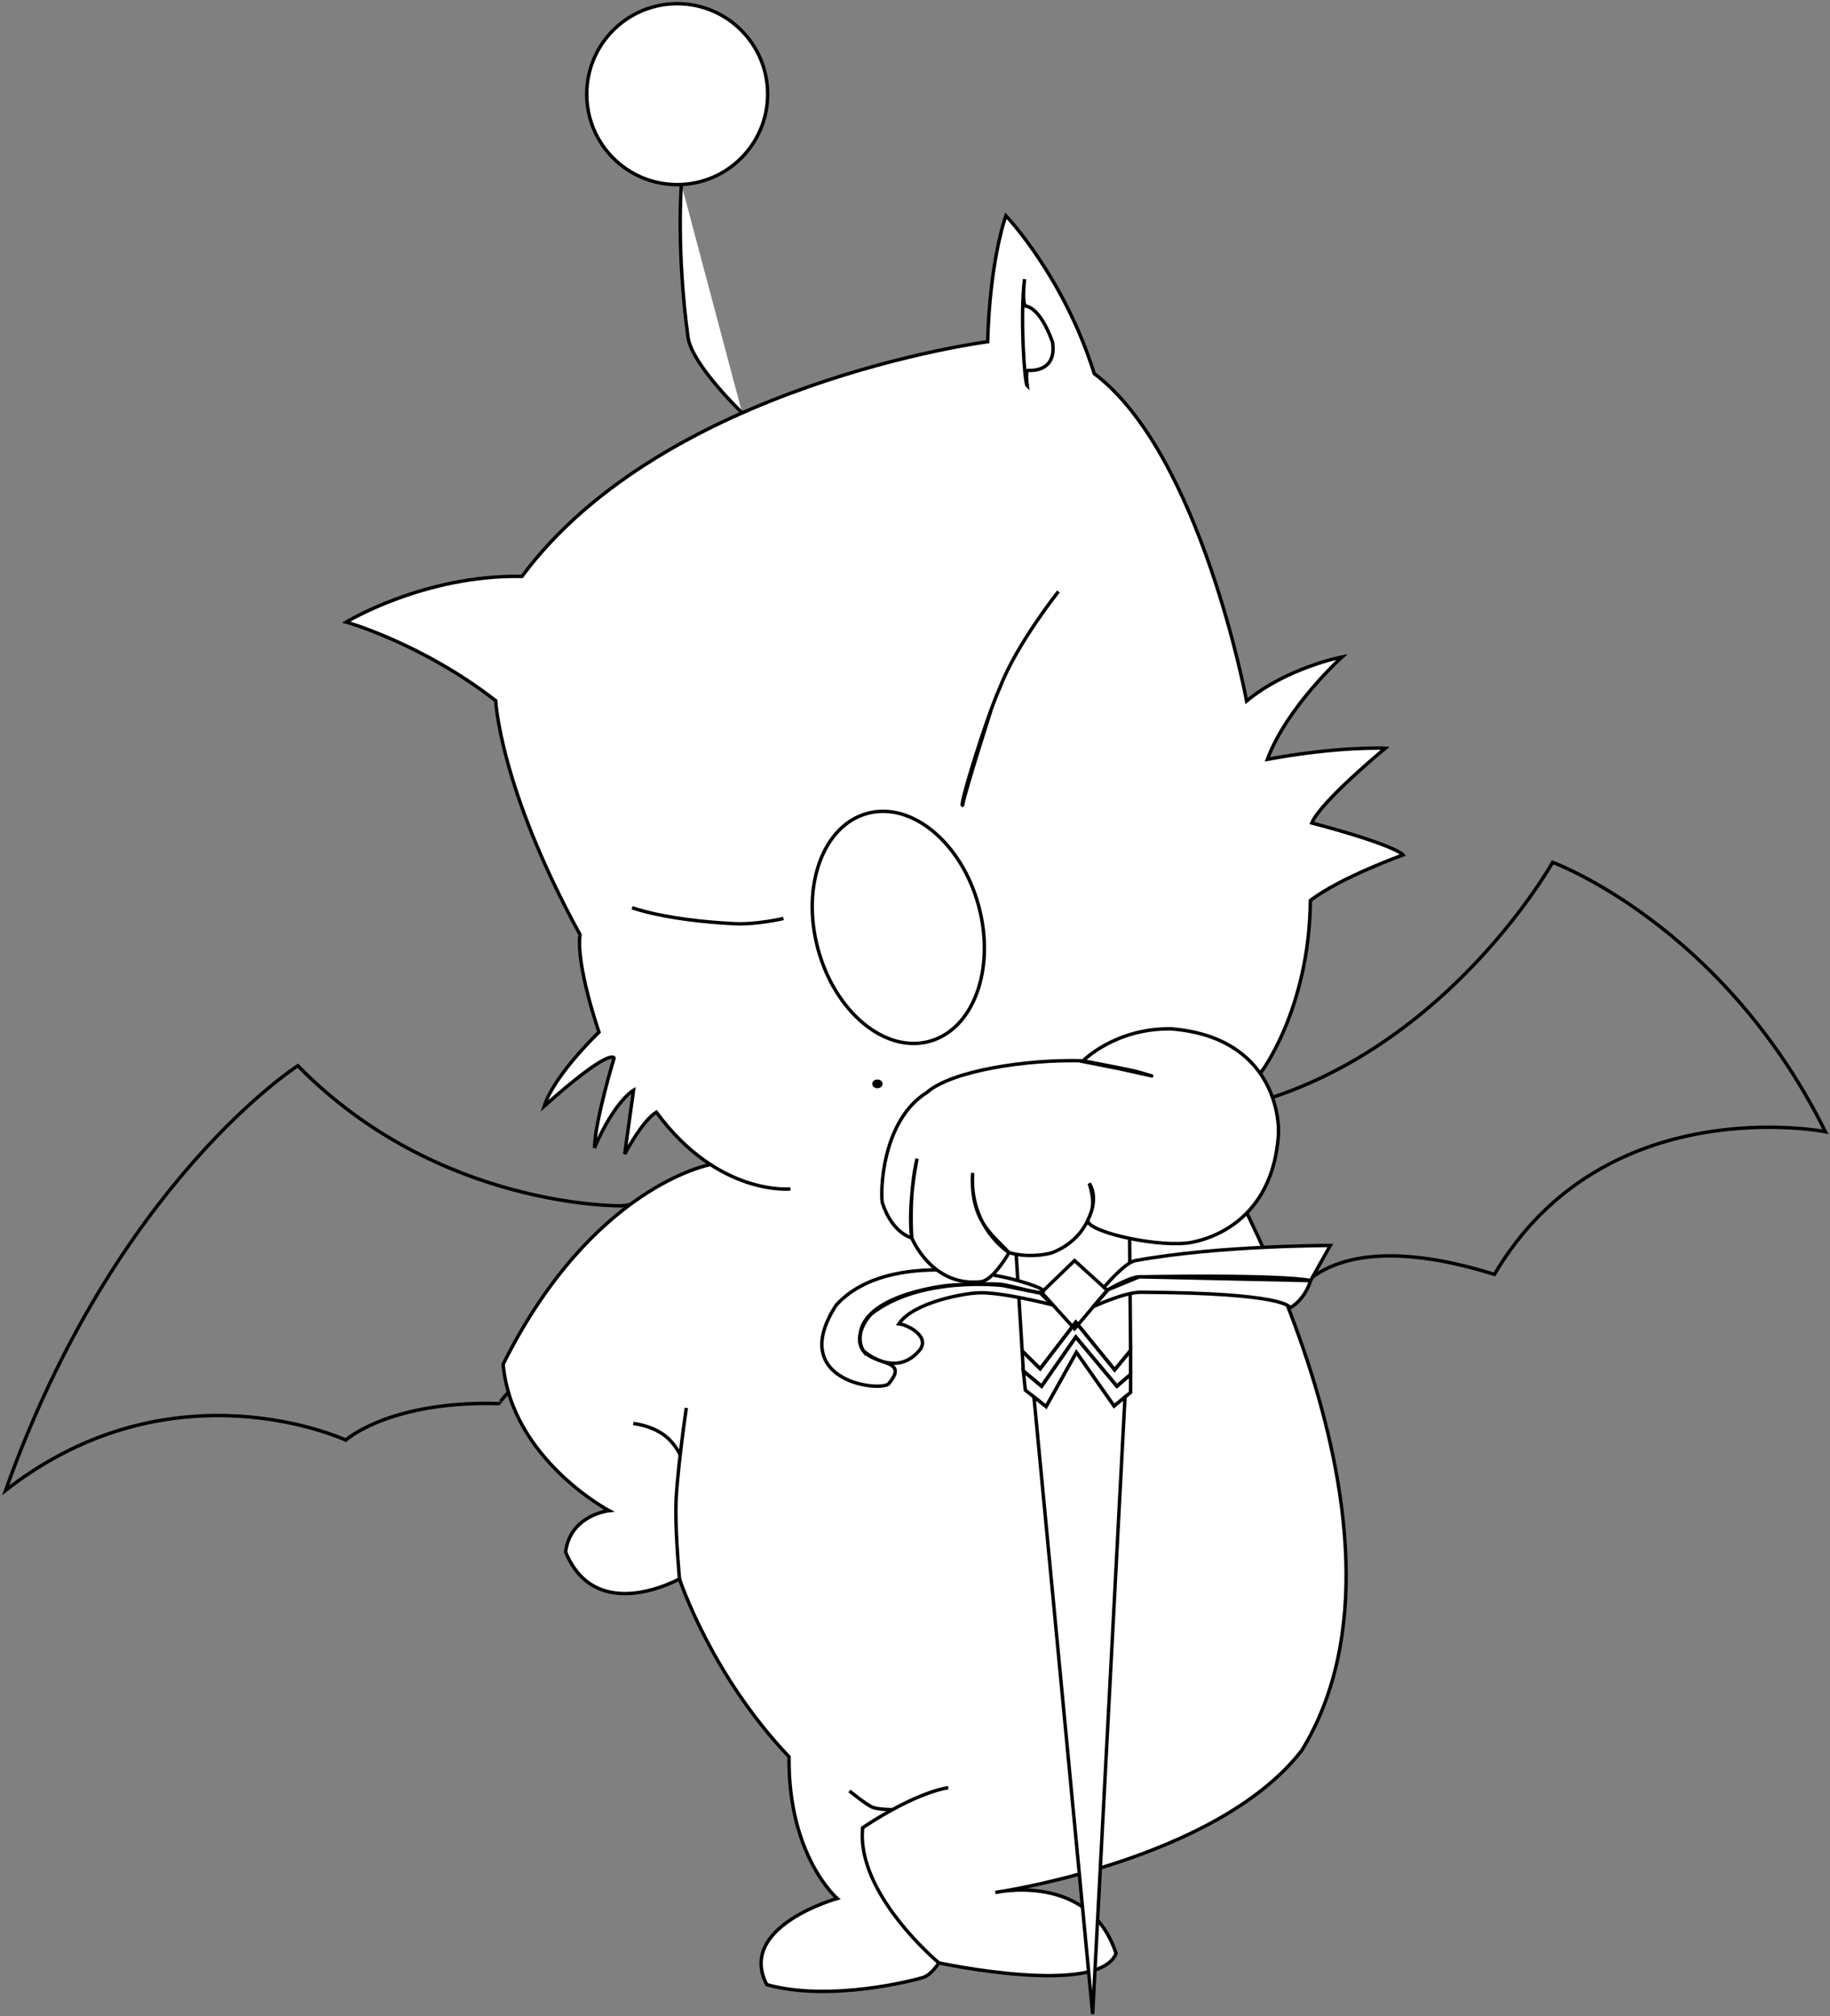 <?xml version="1.0" encoding="utf-8"?>
<!-- Generator: Adobe Illustrator 14.0.0, SVG Export Plug-In . SVG Version: 6.00 Build 43363)  -->
<svg version="1.2" baseProfile="tiny" xmlns="http://www.w3.org/2000/svg" xmlns:xlink="http://www.w3.org/1999/xlink" x="0px"
	 y="0px" width="534.438px" height="588.797px" viewBox="0 0 534.438 588.797" xml:space="preserve">
<rect x="0" y="0" width="534.438" height="588.797" fill="#808080" stroke="none"/>
<g id="Wings">
	<path fill="none" stroke="#000000" d="M265.77,350.997c89.333-12.667,110.666,30.5,110.666,30.5s7.918-25.584,60-9.334
		c32.084-54.417,96.668-41.667,96.668-41.667c-30.084-60.583-79.668-78.667-79.668-78.667s-34.666,62.083-99.332,73l-172.455,27.312
		c0,0-53.666,1-94.666-40.917c0,0-53.334,34.042-85.334,124c49-38.209,99.334-14.668,99.334-14.668s12.666-11.541,44.666-10.666
		C145.649,409.892,181.286,362.976,265.77,350.997z"/>
</g>
<g id="Body">
	<path fill="#FFFFFF" stroke="#000000" d="M207.486,340.084c0,0-34.55,6.163-60.55,58.329c2.5,27.667,30.938,42.757,30.938,42.757
		s-11.313,1.181-12.692,12.058c8.833,21.563,33.254,7.853,33.254,7.853s9.167,28,32,51.958
		c-0.333,29.001,14.065,41.378,14.065,41.378s-29.399,8.164-20.565,25.164c18.5,5.167,43.542-1.353,45.833-2.166
		s4.417-4.188,4.417-4.188s46.624,10,51.749-2.75c-7.875-24-35.249-17.813-35.249-17.813s64.583-9.25,89.499-41.5
		c40.584-66.333-27.25-177.875-27.25-177.875l15.25-20c0,0,14.188-18.469,14.5-50.313c8.75-6.75,27.084-13.313,27.084-13.313
		s-1.771-2.719-26.666-9.333c2.582-6.26,21.457-21.823,21.457-21.823s-13.688-0.625-34.438,3.25
		c5.754-15.431,21.813-29.906,21.813-29.906s-16.125,3.125-27.875,12.875c0,0-13.375-72.188-44.5-95.625
		c-8.875-28.375-25.79-46.104-25.79-46.104s-4.667,12.542-5.334,36.792c0,0-94.25,12.25-136,68.542
		c-28.5-0.542-51.333,13.333-51.333,13.333s22.146,6.219,43.667,22.958c0,0,1.114,25.386,24.614,68.302
		c-1.167,9.25,5.552,28.489,5.552,28.489s-13.056,12.438-16,21.625c19.5-17.417,20.417-14.083,20.417-14.083s-5.5,18-5.75,26.25
		c5.917-13.75,11.417-16.833,11.417-16.833l-2.583,18.667c0,0,5.068-9.695,9.25-12.25c18.083,24.625,39.167,22.417,39.167,22.417"/>
	<path fill="none" stroke="#000000" d="M276.937,522.08c0,0-8.75,0.875-25,11.667c-2,19.333,22.25,39.479,22.25,39.479"/>
	<path fill="none" stroke="#000000" d="M248.062,523.007c0,0,4.751,3.874,6.563,4.687s6.006,0.775,6.006,0.775"/>
	<path fill="none" stroke="#000000" d="M200.437,411.163c0,0-3.105,21.042-3.054,29.792c-0.052,8,1.054,20.125,1.054,20.125"/>
	<path fill="none" stroke="#000000" d="M184.937,415.705c0,0,4.5,0.417,8.333,2.917s5.367,6.296,5.367,6.296"/>
</g>
<g id="Face">
	
		<ellipse transform="matrix(0.965 -0.263 0.263 0.965 -61.959 78.441)" fill="none" stroke="#000000" cx="262.253" cy="270.84" rx="24.288" ry="34.492"/>
	<path fill="none" stroke="#000000" d="M184.604,265.08c0,0,9.583,3.646,29.833,4.667c6.494,0.328,14.375-1.521,14.375-1.521"/>
	<path fill="none" stroke="#000000" d="M309.104,172.747c0,0-12.072,15.132-17,27.833c-4.123,9.132-12.073,35.052-11,34.614
		c0.817-4.435,8.194-27.391,8.194-27.391"/>
	<ellipse stroke="#000000" cx="256.233" cy="316.522" rx="1" ry="0.781"/>
	<path fill="none" stroke="#000000" d="M300.02,112.747c-0.614-4.74,0.197-4.594,0.197-4.594s8.588,0.968,7.16-8.271
		c-3.848-10.625-7.896-10.499-7.896-10.499s-1.065-0.366-0.273-7.866C297.896,91.892,299.155,112.007,300.02,112.747z"/>
</g>
<g id="Sword">
	<polygon fill="none" stroke="#000000" points="298.521,394.539 303.77,399.705 314.186,386.122 325.52,400.039 330.186,394.372 
		329.811,352.851 296.062,354.851 	"/>
	<path fill="#FFFFFF" stroke="#000000" d="M295.912,373.614c0,0-35.976-9.826-51.726,7.549c-14,21.625,11.481,25.311,15.209,23.089
		c8.125-9.381-10.657-3.646-8.115-15.167c2.083-11.416,25.656-13.703,25.656-13.703s8.5-0.688,14.906-0.359
		c3.31,0.209,12.249,3.294,12.874,2.172S295.912,373.614,295.912,373.614z"/>
	<polygon fill="none" stroke="#000000" points="298.521,394.539 303.77,399.705 314.186,386.122 325.52,400.039 330.186,394.372 
		330.186,401.372 326.186,404.815 314.186,390.455 304.193,404.815 298.854,400.372 	"/>
	<polygon fill="none" stroke="#000000" points="330.186,406.622 330.186,401.372 326.186,404.815 314.186,390.455 304.193,404.815 
		298.854,400.372 299.437,405.955 305.52,410.789 314.354,394.955 325.354,410.622 	"/>
	<polygon fill="#FFFFFF" stroke="#000000" points="319.104,588.163 328.547,407.979 325.354,410.622 314.354,394.955 
		305.52,410.789 301.953,407.955 	"/>
	
	<path fill="#FFFFFF" stroke="#000000" d="M268.812,393.976c2.563-3.891-3.792-7.092-6.292-7.383
		c4.375-6.533,19.854-8.93,22.854-9.023c6.375-0.5,21.933,3.476,21.933,3.476l-3.434-3.397l-11.062-2.25
		c0,0-24.051-2.903-38.375,8.344c-5.655,6.158-2.229,10.811-2.229,10.811S261.749,402.96,268.812,393.976z"/>
	<polygon fill="none" stroke="#000000" points="313.816,368.132 304.193,377.423 313.816,388.069 323.354,376.788 	"/>
	<path fill="#FFFFFF" stroke="#000000" d="M388.498,363.726c0,0-32.77-0.021-56.895,4.406c-3.084,0.49-9.189,7.805-9.189,7.805
		l0.939,0.852c0,0,5.488-3.323,8.863-3.906c44.543-0.75,50.531,1.094,50.531,1.094L388.498,363.726z"/>
	<path fill="#FFFFFF" stroke="#000000" d="M376.916,381.851c4.51-2.781,5.832-7.875,5.832-7.875l-50.02-1.103l-9.086,3.743
		l-4.35,4.976c0,0,9.039-4.21,13.736-4.21C376.197,377.548,376.363,381.799,376.916,381.851z"/>
</g>
<g id="Arm">
	<path fill="#FFFFFF" stroke="#000000" d="M336.529,314.257c-6.063-1.813-4.385-1.389-20.219-4.469
		c-16.508-0.495-38.457,2.914-45.624,9.25c-13.25,8.25-13.604,29.271-13,32.25c2.958,9,8.591,10.218,8.591,10.218
		s-1.404-7.655,1.534-23.134c-2.5,10.5-1.534,23.134-1.534,23.134s5.826,14.532,20.409,12.782c3.751-0.833,8-8.5,8-8.5
		s-11.719-7.281-10.625-23.25c-0.781,13.781,5.521,17.854,10.625,23.25c4.781,1.469,10.405,0.781,12.673,0.005
		c8.053-3.118,10.41-9.671,10.41-9.671s3.293-5.917,0.354-10.536c1.771,5.952,0.922,7.768-0.354,10.536
		c-1.457,3.167,18.209,7.917,28.627,6.922c0,0,24.414-1.943,26.895-30.784c0.645-5.68-1.355-29.409-31.271-31.805
		c-16.332-0.25-25.709,9.333-25.709,9.333S336.873,314.271,336.529,314.257z"/>
</g>
<g id="Antenna">
	<circle fill="#FFFFFF" stroke="#000000" cx="197.77" cy="27.497" r="26.417"/>
	<path fill="#FFFFFF" stroke="#000000" d="M199,53.839c0,0-1.563,18.636,1.937,44.761c1.25,8.021,15.806,21.986,15.806,21.986"/>
</g>
</svg>
